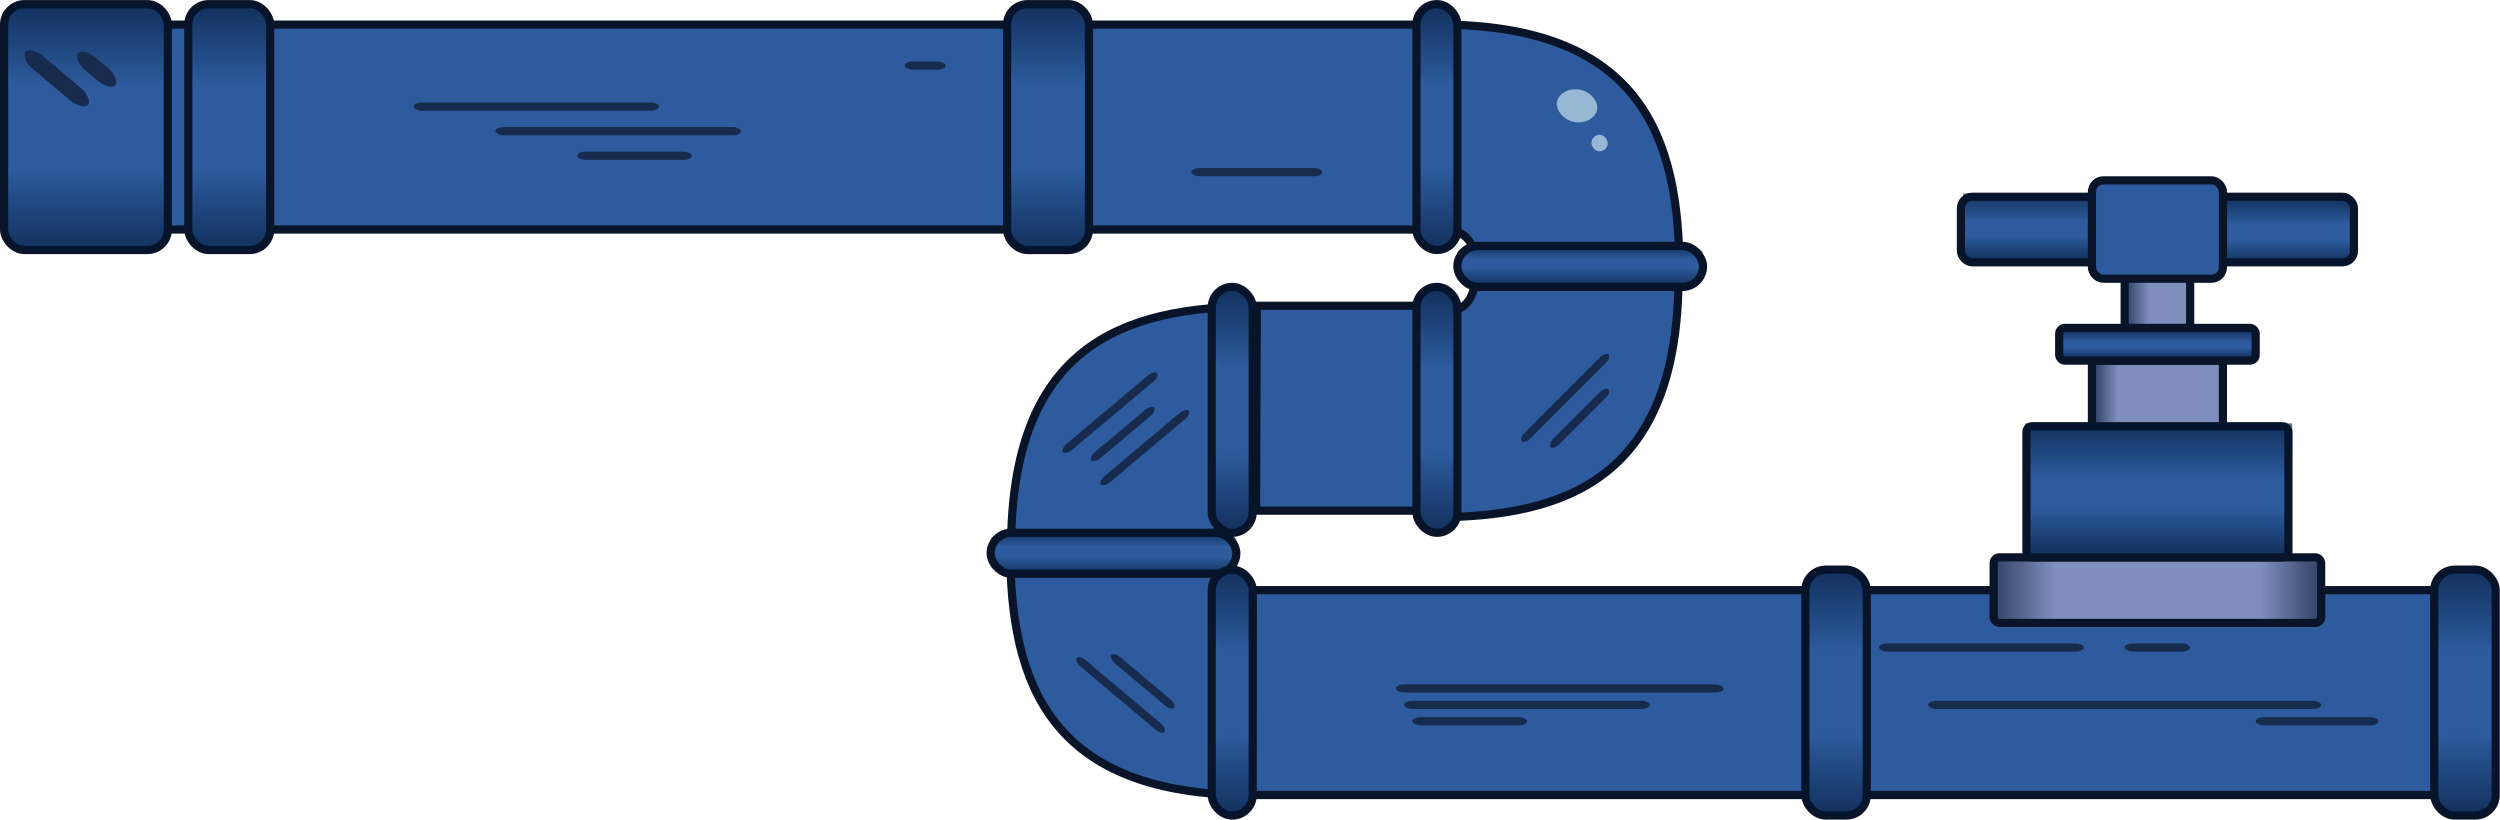 <svg width="100%" height="100%" viewBox="0 0 1220 400"
    class="relative flex-grow h-full max-h-full overflow-visible z-[0]"
    xmlns="http://www.w3.org/2000/svg" xmlns:xlink="http://www.w3.org/1999/xlink"
    xmlns:bx="https://boxy-svg.com">
    <defs>
        <linearGradient id="gradient-1" x1="0%" y1="0%" x2="0%" y2="100%">
            <stop offset="0" stop-color="rgba(0, 20, 50, .6)"></stop>
            <stop offset="1" stop-color="rgba(0, 20, 50, 0)"></stop>
        </linearGradient>
        <linearGradient id="gradient-2" x1="0%" y1="100%" x2="0%" y2="0%">
            <stop offset="0" stop-color="rgba(0, 20, 50, .6)"></stop>
            <stop offset="1" stop-color="rgba(0, 20, 50, 0)"></stop>
        </linearGradient>
        <linearGradient id="gradient-3" x1="0%" y1="0%" x2="0%" y2="100%">
            <stop offset="0" stop-color="rgba(0, 20, 50, .6)"></stop>
            <stop offset="1" stop-color="rgba(0, 20, 50, 0)"></stop>
        </linearGradient>
        <linearGradient id="gradient-4" x1="0%" y1="0%" x2="0%" y2="100%">
            <stop offset="0" stop-color="rgba(0, 20, 50, .6)"></stop>
            <stop offset="1" stop-color="rgba(0, 20, 50, 0)"></stop>
        </linearGradient>
        <linearGradient id="gradient-7" x1="0%" y1="0%" x2="0%" y2="100%">
            <stop offset="0" stop-color="rgba(0, 20, 50, .6)"></stop>
            <stop offset="1" stop-color="rgba(0, 20, 50, 0)"></stop>
        </linearGradient>
        <linearGradient id="gradient-8" x1="0%" y1="0%" x2="0%" y2="100%">
            <stop offset="0" stop-color="rgba(0, 20, 50, .6)"></stop>
            <stop offset="1" stop-color="rgba(0, 20, 50, 0)"></stop>
        </linearGradient>
        <linearGradient id="gradient-9" x1="0%" y1="0%" x2="0%" y2="100%">
            <stop offset="0" stop-color="rgba(0, 20, 50, .6)"></stop>
            <stop offset="1" stop-color="rgba(0, 20, 50, 0)"></stop>
        </linearGradient>
        <linearGradient id="gradient-10" x1="0%" y1="0%" x2="0%" y2="100%">
            <stop offset="0" stop-color="rgba(0, 20, 50, .6)"></stop>
            <stop offset="1" stop-color="rgba(0, 20, 50, 0)"></stop>
        </linearGradient>
        <linearGradient id="gradient-5" x1="0%" y1="0%" x2="0%" y2="100%">
            <stop offset="0" stop-color="rgba(0, 20, 50, .6)"></stop>
            <stop offset="1" stop-color="rgba(0, 20, 50, 0)"></stop>
        </linearGradient>
        <linearGradient id="gradient-6" x1="0%" y1="0%" x2="0%" y2="100%">
            <stop offset="0" stop-color="rgba(0, 20, 50, .6)"></stop>
            <stop offset="1" stop-color="rgba(0, 20, 50, 0)"></stop>
        </linearGradient>
        <linearGradient id="gradient-11" x1="0%" y1="0%" x2="0%" y2="100%">
            <stop offset="0" stop-color="rgba(0, 20, 50, .6)"></stop>
            <stop offset="1" stop-color="rgba(0, 20, 50, 0)"></stop>
        </linearGradient>
        <linearGradient id="gradient-12" x1="0%" y1="0%" x2="0%" y2="100%">
            <stop offset="0" stop-color="rgba(0, 20, 50, .6)"></stop>
            <stop offset="1" stop-color="rgba(0, 20, 50, 0)"></stop>
        </linearGradient>
        <linearGradient id="gradient-13" x1="0%" y1="0%" x2="0%" y2="100%">
            <stop offset="0" stop-color="rgba(0, 20, 50, .6)"></stop>
            <stop offset="1" stop-color="rgba(0, 20, 50, 0)"></stop>
        </linearGradient>
        <linearGradient id="gradient-14" x1="0%" y1="0%" x2="0%" y2="100%">
            <stop offset="0" stop-color="rgba(0, 20, 50, .6)"></stop>
            <stop offset="1" stop-color="rgba(0, 20, 50, 0)"></stop>
        </linearGradient>
        <linearGradient id="gradient-15" x1="0%" y1="0%" x2="0%" y2="100%">
            <stop offset="0" stop-color="rgba(0, 20, 50, .6)"></stop>
            <stop offset="1" stop-color="rgba(0, 20, 50, 0)"></stop>
        </linearGradient>
        <linearGradient id="gradient-16" x1="0%" y1="0%" x2="0%" y2="100%">
            <stop offset="0" stop-color="rgba(0, 20, 50, .6)"></stop>
            <stop offset="1" stop-color="rgba(0, 20, 50, 0)"></stop>
        </linearGradient>
        <linearGradient id="gradient-17" x1="0%" y1="0%" x2="0%" y2="100%">
            <stop offset="0" stop-color="rgba(0, 20, 50, .6)"></stop>
            <stop offset="1" stop-color="rgba(0, 20, 50, 0)"></stop>
        </linearGradient>
        <linearGradient id="gradient-18" x1="0%" y1="0%" x2="0%" y2="100%">
            <stop offset="0" stop-color="rgba(0, 20, 50, .6)"></stop>
            <stop offset="1" stop-color="rgba(0, 20, 50, 0)"></stop>
        </linearGradient>
        <bx:export>
            <bx:file format="png"></bx:file>
        </bx:export>
    </defs>
    <g>
        <defs>
            <linearGradient id="dash-gradient" x1="0%" y1="0%" x2="0%" y2="100%">
                <stop offset="0" stop-color="rgba(0, 20, 50, .6)"></stop>
                <stop offset="1" stop-color="rgba(0, 20, 50, 0)"></stop>
            </linearGradient>
        </defs>
        <defs>
            <linearGradient id="dash-gradient-revers" x1="0%" y1="100%" x2="0%" y2="0%">
                <stop offset="0" stop-color="rgba(0, 20, 50, .6)"></stop>
                <stop offset="1" stop-color="rgba(0, 20, 50, 0)"></stop>
            </linearGradient>
        </defs>
    </g>
    <g transform="matrix(0.989, 0, 0, 0.99, -46.292, 249.995)" style="">
        <g transform="matrix(4.04, 0, 0, 4.04, 0, -100)"
            style="transform-origin: -16.06px 49.5px;">
            <g>
                <g transform="translate(0, 2.5)" role="graphics-symbol">
                    <rect width="25px" height="25px" fill="rgb(45, 91, 157)" role="graphics-symbol"
                        style="stroke: rgb(9, 20, 40);" rx="0.272" ry="0.272"></rect>
                </g>
                <g transform="translate(25, 2.5)" role="graphics-symbol">
                    <rect width="100px" height="25px" fill="rgb(45, 91, 157)" role="graphics-symbol"
                        style="stroke: rgb(9, 20, 40);"></rect>
                </g>
                <g transform="translate(125, 2.5)" role="graphics-symbol">
                    <rect width="50px" height="25px" fill="rgb(45, 91, 157)" role="graphics-symbol"
                        style="stroke: rgb(9, 20, 40);"></rect>
                </g>
                <g transform="translate(150, 36.8)" role="graphics-symbol">
                    <rect width="25px" height="25px" fill="rgb(45, 91, 157)" role="graphics-symbol"
                        style="stroke: rgb(9, 20, 40);"></rect>
                </g>
                <g transform="translate(150, 71.5)" role="graphics-symbol">
                    <rect width="75px" height="25px" fill="rgb(45, 91, 157)" role="graphics-symbol"
                        style="stroke: rgb(9, 20, 40);"></rect>
                </g>
                <g transform="translate(225, 71.5)" role="graphics-symbol">
                    <rect width="75px" height="25px" fill="rgb(45, 91, 157)" role="graphics-symbol"
                        style="stroke: rgb(9, 20, 40);"></rect>
                </g>
            </g>
            <g name="bendes">
                <g>
                    <path transform="translate(180, -2.5) rotate(270, 15, 20) scale(0.33)"
                        d="M 0.265 14.524 C 9.366 14.524 15.704 11.589 15.704 0 L 90.941 0.34 C 90.941 74.715 50.162 89.733 0 89.733 L 0.265 14.524 Z"
                        style="fill: rgb(45, 91, 157); stroke: rgb(9, 20, 40); stroke-width: 3.03px;"></path>
                </g>
                <g>
                    <path transform="translate(174.5, 33) rotate(0, 15, 20) scale(0.33)"
                        d="M 0.265 14.524 C 9.366 14.524 15.704 11.589 15.704 0 L 90.941 0.34 C 90.941 74.715 50.162 89.733 0 89.733 L 0.265 14.524 Z"
                        style="fill: rgb(45, 91, 157); stroke-width: 3.03px; stroke: rgb(9, 20, 40);"></path>
                </g>
                <g>
                    <path transform="translate(123, 26.5) rotate(180, 15, 20) scale(0.33)"
                        d="M 0.265 14.524 C 9.366 14.524 15.704 11.589 15.704 0 L 90.941 0.34 C 90.941 74.715 50.162 89.733 0 89.733 L 0.265 14.524 Z"
                        style="stroke-width: 3.03px; stroke: rgb(9, 20, 40); fill: rgb(45, 91, 157);"></path>
                </g>
                <g>
                    <path transform="translate(117.5, 61.5) rotate(90, 15, 20) scale(0.33)"
                        d="M 0.265 14.524 C 9.366 14.524 15.704 11.589 15.704 0 L 90.941 0.34 C 90.941 74.715 50.162 89.733 0 89.733 L 0.265 14.524 Z"
                        style="fill: rgb(45, 91, 157); stroke-width: 3.03px; stroke: rgb(9, 20, 40);"></path>
                </g>
            </g>
            <g name="dashes">
                <g>
                    <rect x="0" y="0" width="20" height="30" rx="2.5" ry="2.5" cy="2.5" cx="2.5"
                        style="fill: rgb(45, 91, 157); stroke: rgb(9, 20, 40);"></rect>
                    <rect x="0" y="0" width="20" height="10" rx="2.5" ry="2.5" cy="2.5" cx="2.5"
                        fill="url(#dash-gradient)" style=""></rect>
                    <rect x="0" y="20" width="20" height="10" rx="2.5" ry="2.5" cy="2.5" cx="2.5"
                        fill="url(#dash-gradient-revers)" style=""></rect>
                </g>
                <g>
                    <rect x="22.5" y="0" width="10" height="30" rx="2.5" ry="2.5" cy="2.5" cx="2.5"
                        style="stroke: rgb(9, 20, 40); fill: rgb(45, 91, 157);"></rect>
                    <rect x="22.5" y="0" width="10" height="10" rx="2.5" ry="2.5" cy="2.5" cx="2.5"
                        fill="url(#dash-gradient)" style=""></rect>
                    <rect x="22.5" y="20" width="10" height="10" rx="2.5" ry="2.5" cy="2.5" cx="2.5"
                        fill="url(#dash-gradient-revers)" style=""></rect>
                </g>
                <g>
                    <rect x="122.5" y="0" width="10" height="30" rx="2.5" ry="2.5" cy="2.5" cx="2.5"
                        style="stroke: rgb(9, 20, 40); fill: rgb(45, 91, 157);"></rect>
                    <rect x="122.5" y="0" width="10" height="10" rx="2.5" ry="2.5" cy="2.5" cx="2.5"
                        fill="url(#dash-gradient)" style=""></rect>
                    <rect x="122.5" y="20" width="10" height="10" rx="2.5" ry="2.5" cy="2.5"
                        cx="2.5" fill="url(#dash-gradient-revers)" style=""></rect>
                </g>
                <g>
                    <rect x="172.5" y="0" width="5" height="30" rx="2.5" ry="2.5" cy="2.5" cx="2.5"
                        class="fill-[#2d5b9d] stroke-[1.5px] stroke-[#091428]"
                        style="stroke: rgb(9, 20, 40); fill: rgb(45, 91, 157);"></rect>
                    <rect x="172.5" y="0" width="5" height="10" rx="2.5" ry="2.5" cy="2.5" cx="2.5"
                        fill="url(#dash-gradient)" style=""></rect>
                    <rect x="172.5" y="20" width="5" height="10" rx="2.5" ry="2.5" cy="2.5" cx="2.5"
                        fill="url(#dash-gradient-revers)" style=""></rect>
                </g>
                <g>
                    <rect x="177.5" y="29.5" width="30" height="5" rx="2.5" ry="2.5" cy="2.5"
                        cx="2.5" class="fill-[#2d5b9d] stroke-[1.5px] stroke-[#091428]"
                        style="stroke: rgb(9, 20, 40); fill: rgb(45, 91, 157);"></rect>
                    <rect x="177.5" y="29.5" width="30" height="1.667" rx="2.5"
                        ry="2.5" cy="2.5" cx="2.5" fill="url(#dash-gradient)" style=""></rect>
                    <rect x="177.5" y="32.048" width="30" height="2.452" rx="2.5" ry="2.5" cy="2.5"
                        cx="2.5" fill="url(#dash-gradient-revers)" style=""></rect>
                </g>
                <g>
                    <rect x="172.5" y="34.5" width="5" height="30" rx="2.5" ry="2.5" cy="2.5"
                        cx="2.5" class="fill-[#2d5b9d] stroke-[1.5px] stroke-[#091428]"
                        style="stroke: rgb(9, 20, 40); fill: rgb(45, 91, 157);"></rect>
                    <rect x="172.5" y="34.5" width="5" height="10" rx="2.5" ry="2.5" cy="2.5"
                        cx="2.5" fill="url(#dash-gradient)" style=""></rect>
                    <rect x="172.5" y="54.5" width="5" height="10" rx="2.5" ry="2.5" cy="2.5"
                        cx="2.5" fill="url(#dash-gradient-revers)" style=""></rect>
                </g>
                <g>
                    <rect x="147.5" y="34.5" width="5" height="30" rx="2.5" ry="2.5" cy="2.5"
                        cx="2.5" class="fill-[#2d5b9d] stroke-[1.5px] stroke-[#091428]"
                        style="stroke: rgb(9, 20, 40); fill: rgb(45, 91, 157);"></rect>
                    <rect x="147.5" y="34.5" width="5" height="10" rx="2.5" ry="2.5" cy="2.5"
                        cx="2.5" fill="url(#dash-gradient)" style=""></rect>
                    <rect x="147.5" y="54.5" width="5" height="10" rx="2.5" ry="2.5" cy="2.5"
                        cx="2.5" fill="url(#dash-gradient-revers)" style=""></rect>
                </g>
                <g>
                    <rect x="120.5" y="64.5" width="30" height="5" rx="2.5" ry="2.5" cy="2.5"
                        cx="2.5" class="fill-[#2d5b9d] stroke-[1.5px] stroke-[#091428]"
                        style="stroke: rgb(9, 20, 40); fill: rgb(45, 91, 157);"></rect>
                    <rect x="120.5" y="64.5" width="30" height="1.667" rx="2.5"
                        ry="2.5" cy="2.5" cx="2.5" fill="url(#dash-gradient)" style=""></rect>
                    <rect x="120.5" y="67.458" width="30" height="2.042" rx="2.5" ry="2.5" cy="2.5"
                        cx="2.5" fill="url(#dash-gradient-revers)" style=""></rect>
                </g>
                <g>
                    <rect x="147.5" y="69" width="5" height="30" rx="2.5" ry="2.5" cy="2.5" cx="2.5"
                        class="fill-[#2d5b9d] stroke-[1.5px] stroke-[#091428]"
                        style="stroke: rgb(9, 20, 40); fill: rgb(45, 91, 157);"></rect>
                    <rect x="147.5" y="69" width="5" height="10" rx="2.5" ry="2.5" cy="2.5" cx="2.5"
                        fill="url(#dash-gradient)" style=""></rect>
                    <rect x="147.5" y="89" width="5" height="10" rx="2.5" ry="2.5" cy="2.5" cx="2.5"
                        fill="url(#dash-gradient-revers)" style=""></rect>
                </g>
                <g>
                    <rect x="220" y="69" width="7.5" height="30" rx="2.5" ry="2.5" cy="2.5" cx="2.5"
                        class="fill-[#2d5b9d] stroke-[1.5px] stroke-[#091428]"
                        style="stroke: rgb(9, 20, 40); fill: rgb(45, 91, 157);"></rect>
                    <rect x="220" y="69" width="7.5" height="10" rx="2.5" ry="2.5" cy="2.5" cx="2.5"
                        fill="url(#dash-gradient)" style=""></rect>
                    <rect x="220" y="89" width="7.5" height="10" rx="2.5" ry="2.5" cy="2.5" cx="2.5"
                        fill="url(#dash-gradient-revers)" style=""></rect>
                </g>
                <g transform="matrix(1, 0, 0, 1, 76.812, 0)">
                    <rect x="220" y="69" width="7.5" height="30" rx="2.5" ry="2.5" cy="2.5" cx="2.5"
                        class="fill-[#2d5b9d] stroke-[1.5px] stroke-[#091428]"
                        style="stroke: rgb(9, 20, 40); fill: rgb(45, 91, 157);"></rect>
                    <rect x="220" y="69" width="7.5" height="10" rx="2.5" ry="2.5" cy="2.5" cx="2.5"
                        fill="url(#gradient-1)" style=""></rect>
                    <rect x="220" y="89" width="7.5" height="10" rx="2.5" ry="2.5" cy="2.5" cx="2.5"
                        fill="url(#gradient-2)" style=""></rect>
                </g>
            </g>
            <g transform="translate(243, 67.5)">
                <rect x="0" y="0" width="40" height="8" fill="#7f8ebd" rx="0.7" ry="0.7"
                    style="stroke: rgb(9, 20, 40);"></rect>
                <rect x="4" y="-16" width="32" height="16" rx="0.7" ry="0.7"
                    style="fill: rgb(45, 91, 157); stroke: rgb(9, 20, 40);"></rect>
                <rect x="12" y="-24" width="16" height="8" fill="#7f8ebd"
                    style="stroke: rgb(9, 20, 40); fill: rgb(127, 142, 189);"></rect>
                <rect x="8" y="-28" width="24" height="4" rx="0.7" ry="0.7"
                    style="fill: rgb(45, 91, 157); stroke: rgb(9, 20, 40);"></rect>
                <rect x="16" y="-44" width="8" height="16"
                    style="stroke: rgb(9, 20, 40); fill: rgb(127, 142, 189);"></rect>
                <rect x="-4" y="-44" width="48" height="8" rx="1.4" ry="1.4"
                    style="fill: rgb(45, 91, 157); stroke: rgb(9, 20, 40);"></rect>
                <rect x="12" y="-46" width="16" height="12" rx="1.4" ry="1.4"
                    style="fill: rgb(45, 91, 157); stroke: rgb(9, 20, 40);"></rect>
                <rect cy="2.5" cx="2.5" fill="url(#gradient-3)" style="stroke-miterlimit: 1;"
                    x="3.817" y="-16.349" width="32.647" height="6.664"></rect>
                <rect cy="2.5" cx="2.5" fill="url(#gradient-4)" style="stroke-miterlimit: 1;"
                    x="3.925" y="0.254" width="32.043" height="5.712"
                    transform="matrix(1, 0, 0, -1, 0, 0)"></rect>
                <rect cy="2.5" cx="2.5" fill="url(#gradient-7)"
                    style="stroke-miterlimit: 1; transform-box: fill-box; transform-origin: 50% 50%;"
                    x="1.718" y="-20.178" width="7.392" height="2.727"
                    transform="matrix(0, 1, -1, 0, 20.731, -1.308)"></rect>
                <rect cy="2.5" cx="2.5" fill="url(#gradient-8)"
                    style="stroke-miterlimit: 1; transform-origin: 5.218px -18.814px;" x="1.656"
                    y="-20.178" width="7.124" height="2.727"
                    transform="matrix(0, 1, 1, 0, 8.594, -1.202)"></rect>
                <rect cy="2.5" cx="2.5" fill="url(#gradient-9)"
                    style="stroke-miterlimit: 1; transform-origin: 3.912px -18.814px;" x="1.241"
                    y="-20.178" width="5.339" height="2.727"
                    transform="matrix(0, 1, 1, 0, 13.746, -12.173)"></rect>
                <rect cy="2.5" cx="2.5" fill="url(#gradient-10)"
                    style="stroke-miterlimit: 1; transform-box: fill-box; transform-origin: 39.36% 23.562%;"
                    x="-1.241" y="20.178" width="5.339" height="2.727"
                    transform="matrix(0, 1, -1, 0, 22.075, -52.471)"></rect>
                <rect cy="2.5" cx="2.5" fill="url(#gradient-5)"
                    style="stroke-miterlimit: 1; transform-origin: 5.414px -49.276px;" x="1.718"
                    y="-52.849" width="7.392" height="7.142"
                    transform="matrix(0, 1, -1, 0, 30.701, 53.139)"></rect>
                <rect cy="2.5" cx="2.5" fill="url(#gradient-6)"
                    style="stroke-miterlimit: 1; transform-origin: 5.218px -49.276px;" x="1.656"
                    y="-52.849" width="7.124" height="7.142"
                    transform="matrix(0, 1, 1, 0, -1.405, 53.245)"></rect>
                <rect cy="2.5" cx="2.5" fill="url(#gradient-11)" style="stroke-miterlimit: 1;"
                    x="8.272" y="-27.664" width="23.738" height="1.346"></rect>
                <rect cy="2.5" cx="2.5" fill="url(#gradient-12)" style="stroke-miterlimit: 1;"
                    x="8.35" y="24.414" width="23.298" height="1.153"
                    transform="matrix(1, 0, 0, -1, 0, 0)"></rect>
                <rect cy="2.5" cx="2.5" fill="url(#gradient-13)" style="stroke-miterlimit: 1;"
                    x="28.405" y="-43.954" width="15.504" height="3.36"></rect>
                <rect cy="2.5" cx="2.5" fill="url(#gradient-14)" style="stroke-miterlimit: 1;"
                    x="28.456" y="35.839" width="15.217" height="2.88"
                    transform="matrix(1, 0, 0, -1, 0, 0)"></rect>
                <rect cy="2.5" cx="2.5" fill="url(#gradient-15)" style="stroke-miterlimit: 1;"
                    x="-3.736" y="-44.403" width="15.504" height="3.36"></rect>
                <rect cy="2.5" cx="2.5" fill="url(#gradient-16)" style="stroke-miterlimit: 1;"
                    x="-3.685" y="36.288" width="15.217" height="2.88"
                    transform="matrix(1, 0, 0, -1, 0, 0)"></rect>
                <rect cy="2.5" cx="2.5" fill="url(#gradient-17)"
                    style="stroke-miterlimit: 1; transform-box: fill-box; transform-origin: 50% 50%;"
                    x="10.158" y="-83.932" width="12.239" height="6.431"
                    transform="matrix(0, 1, -1, 0, 8.151, 40.66)"></rect>
                <rect cy="2.5" cx="2.5" fill="url(#gradient-18)"
                    style="stroke-miterlimit: 1; transform-box: fill-box; transform-origin: 50% 50%;"
                    x="-10.08" y="-68.4" width="11.873" height="5.513"
                    transform="matrix(0, 1, 1, 0, 19.011, 25.564)"></rect>
            </g>
            <g name="lines">
                <g transform="translate(60 15)">
                    <rect x="0" y="0" width="30" height="1" fill="#172b4e" rx="1" ry="1"></rect>
                    <rect x="10" y="3" width="14" height="1" fill="#172b4e" rx="1" ry="1"></rect>
                    <rect x="-10" y="-3" width="30" height="1" fill="#172b4e" rx="1" ry="1"></rect>
                    <rect x="50" y="-8" width="5" height="1" fill="#172b4e" rx="1" ry="1"></rect>
                </g>
                <g transform="translate(20 -50)">
                    <rect x="5" y="5" width="6" height="2" fill="#172b4e" rx="2" ry="2"
                        transform="rotate(220 0 60) translate (0 50)"></rect>
                    <rect x="6" y="11" width="10" height="2" fill="#172b4e" rx="2" ry="2"
                        transform="rotate(220 0 60) translate (0 40)"></rect>
                </g>
                <g transform="translate(145 20)">
                    <rect x="0" y="0" width="16" height="1" rx="1" ry="1" fill="#172b4e"></rect>
                </g>
                <g transform="translate(185 53)">
                    <rect x="0" y="0" width="15" height="1" fill="#172b4e" rx="1" ry="1"
                        transform="rotate(-45 0 0)"></rect>
                    <rect x="2" y="3" width="10" height="1" fill="#172b4e" rx="1" ry="1"
                        transform="rotate(-45 0 0)"></rect>
                </g>
                <g transform="translate(145 50)">
                    <rect x="0" y="0" width="14" height="1" fill="#172b4e" rx="1" ry="1"
                        transform="rotate(140 0 0)"></rect>
                    <rect x="3" y="3" width="10" height="1" fill="#172b4e" rx="1" ry="1"
                        transform="rotate(140 0 0)"></rect>
                    <rect x="0" y="6" width="15" height="1" fill="#172b4e" rx="1" ry="1"
                        transform="rotate(140 0 0)"></rect>
                </g>
                <g transform="translate(125 43)">
                    <rect x="-15" y="25" width="14" height="1" fill="#172b4e" rx="1" ry="1"
                        transform="rotate(40 -20 60)"></rect>
                    <rect x="-12" y="22" width="10" height="1" fill="#172b4e" rx="1" ry="1"
                        transform="rotate(40 -20 60)"></rect>
                </g>
                <g transform="translate(190 10)">
                    <rect x="0" y="0" width="5" height="4" fill="#96b8d5" rx="3" ry="3"
                        transform="rotate(10 0 0) translate (0 0)"></rect>
                    <rect x="5" y="5" width="2" height="2" fill="#96b8d5" rx="2" ry="2" cy="2"
                        cx="2" transform="rotate(10 0 0) translate (0 0)"></rect>
                </g>
                <g transform="translate(170 83)">
                    <rect x="0" y="0" width="40" height="1" fill="#172b4e" rx="1" ry="1"></rect>
                    <rect x="1" y="2" width="30" height="1" fill="#172b4e" rx="1" ry="1"></rect>
                    <rect x="2" y="4" width="14" height="1" fill="#172b4e" rx="1" ry="1"></rect>
                </g>
                <g transform="translate(235 85)">
                    <rect x="0" y="0" width="48" height="1" fill="#172b4e" rx="1" ry="1"
                        transform="rotate(0 0 0)"></rect>
                    <rect x="40" y="2" width="15" height="1" fill="#172b4e" rx="1" ry="1"
                        transform="rotate(0 0 0)"></rect>
                    <rect x="-6" y="-7" width="25" height="1" fill="#172b4e" rx="1" ry="1"
                        transform="rotate(0 0 0)"></rect>
                    <rect x="24" y="-7" width="8" height="1" fill="#172b4e" rx="1" ry="1"
                        transform="rotate(0 0 0)"></rect>
                </g>
            </g>
        </g>
    </g>
</svg>